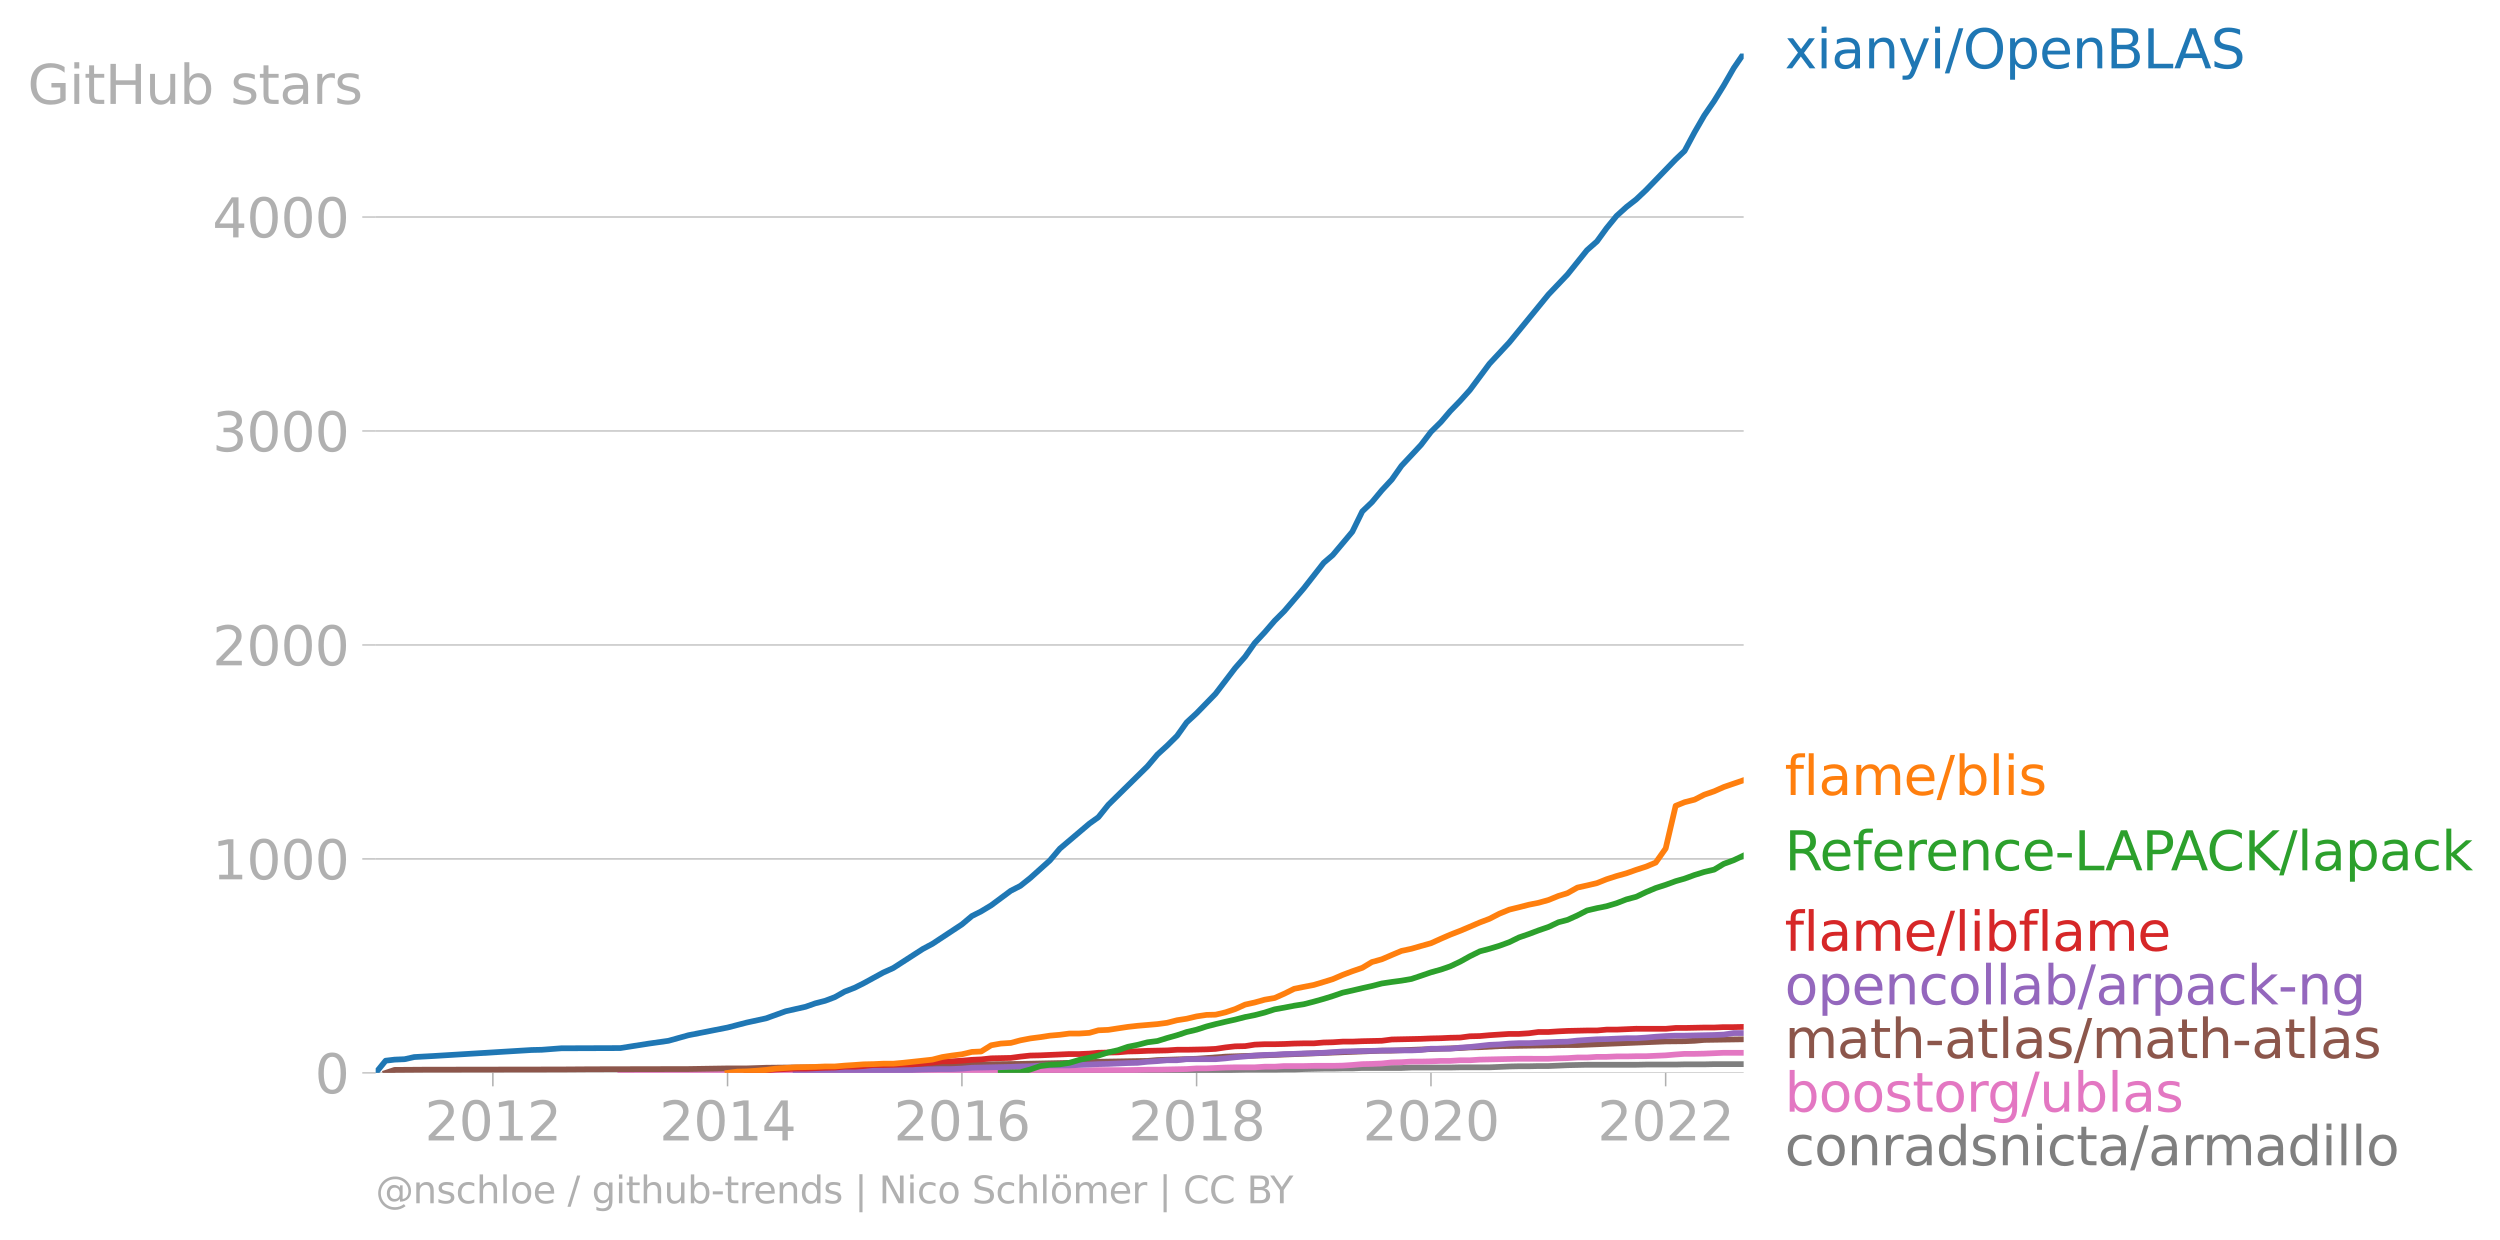 <svg xmlns:xlink="http://www.w3.org/1999/xlink" width="870.186" height="431.485" viewBox="0 0 652.639 323.614" xmlns="http://www.w3.org/2000/svg"><defs><style>*{stroke-linejoin:round;stroke-linecap:butt}</style></defs><g id="figure_1"><path d="M0 323.614h652.64V0H0v323.614z" style="fill:none" id="patch_1"/><g id="axes_1"><path d="M98.073 280.087h357.12V13.975H98.073v266.112z" style="fill:none" id="patch_2"/><g id="matplotlib.axis_1"><g id="xtick_1"><g id="line2d_1"><defs><path id="m4188dd532c" d="M0 0v3.5" style="stroke:#b0b0b0;stroke-width:.4"/></defs><use xlink:href="#m4188dd532c" x="128.664" y="280.087" style="fill:#b0b0b0;stroke:#b0b0b0;stroke-width:.4"/></g><g style="fill:#b0b0b0" transform="matrix(.14 0 0 -.14 110.85 297.724)" id="text_1"><defs><path id="DejaVuSans-32" d="M1228 531h2203V0H469v531q359 372 979 998 621 627 780 809 303 340 423 576 121 236 121 464 0 372-261 606-261 235-680 235-297 0-627-103-329-103-704-313v638q381 153 712 231 332 78 607 78 725 0 1156-363 431-362 431-968 0-288-108-546-107-257-392-607-78-91-497-524-418-433-1181-1211z" transform="scale(.016)"/><path id="DejaVuSans-30" d="M2034 4250q-487 0-733-480-245-479-245-1442 0-959 245-1439 246-480 733-480 491 0 736 480 246 480 246 1439 0 963-246 1442-245 480-736 480zm0 500q785 0 1199-621 414-620 414-1801 0-1178-414-1799Q2819-91 2034-91q-784 0-1198 620-414 621-414 1799 0 1181 414 1801 414 621 1198 621z" transform="scale(.016)"/><path id="DejaVuSans-31" d="M794 531h1031v3560L703 3866v575l1116 225h631V531h1031V0H794v531z" transform="scale(.016)"/></defs><use xlink:href="#DejaVuSans-32"/><use xlink:href="#DejaVuSans-30" x="63.623"/><use xlink:href="#DejaVuSans-31" x="127.246"/><use xlink:href="#DejaVuSans-32" x="190.869"/></g></g><g id="xtick_2"><use xlink:href="#m4188dd532c" x="189.93" y="280.087" style="fill:#b0b0b0;stroke:#b0b0b0;stroke-width:.4" id="line2d_2"/><g style="fill:#b0b0b0" transform="matrix(.14 0 0 -.14 172.115 297.724)" id="text_2"><defs><path id="DejaVuSans-34" d="M2419 4116 825 1625h1594v2491zm-166 550h794V1625h666v-525h-666V0h-628v1100H313v609l1940 2957z" transform="scale(.016)"/></defs><use xlink:href="#DejaVuSans-32"/><use xlink:href="#DejaVuSans-30" x="63.623"/><use xlink:href="#DejaVuSans-31" x="127.246"/><use xlink:href="#DejaVuSans-34" x="190.869"/></g></g><g id="xtick_3"><use xlink:href="#m4188dd532c" x="251.113" y="280.087" style="fill:#b0b0b0;stroke:#b0b0b0;stroke-width:.4" id="line2d_3"/><g style="fill:#b0b0b0" transform="matrix(.14 0 0 -.14 233.298 297.724)" id="text_3"><defs><path id="DejaVuSans-36" d="M2113 2584q-425 0-674-291-248-290-248-796 0-503 248-796 249-292 674-292t673 292q248 293 248 796 0 506-248 796-248 291-673 291zm1253 1979v-575q-238 112-480 171-242 60-480 60-625 0-955-422-329-422-376-1275 184 272 462 417 279 145 613 145 703 0 1111-427 408-426 408-1160 0-719-425-1154Q2819-91 2113-91q-810 0-1238 620-428 621-428 1799 0 1106 525 1764t1409 658q238 0 480-47t505-140z" transform="scale(.016)"/></defs><use xlink:href="#DejaVuSans-32"/><use xlink:href="#DejaVuSans-30" x="63.623"/><use xlink:href="#DejaVuSans-31" x="127.246"/><use xlink:href="#DejaVuSans-36" x="190.869"/></g></g><g id="xtick_4"><use xlink:href="#m4188dd532c" x="312.379" y="280.087" style="fill:#b0b0b0;stroke:#b0b0b0;stroke-width:.4" id="line2d_4"/><g style="fill:#b0b0b0" transform="matrix(.14 0 0 -.14 294.564 297.724)" id="text_4"><defs><path id="DejaVuSans-38" d="M2034 2216q-450 0-708-241-257-241-257-662 0-422 257-663 258-241 708-241t709 242q260 243 260 662 0 421-258 662-257 241-711 241zm-631 268q-406 100-633 378-226 279-226 679 0 559 398 884 399 325 1092 325 697 0 1094-325t397-884q0-400-227-679-226-278-629-378 456-106 710-416 255-309 255-755 0-679-414-1042Q2806-91 2034-91q-771 0-1186 362-414 363-414 1042 0 446 256 755 257 310 713 416zm-231 997q0-362 226-565 227-203 636-203 407 0 636 203 230 203 230 565 0 363-230 566-229 203-636 203-409 0-636-203-226-203-226-566z" transform="scale(.016)"/></defs><use xlink:href="#DejaVuSans-32"/><use xlink:href="#DejaVuSans-30" x="63.623"/><use xlink:href="#DejaVuSans-31" x="127.246"/><use xlink:href="#DejaVuSans-38" x="190.869"/></g></g><g id="xtick_5"><use xlink:href="#m4188dd532c" x="373.561" y="280.087" style="fill:#b0b0b0;stroke:#b0b0b0;stroke-width:.4" id="line2d_5"/><g style="fill:#b0b0b0" transform="matrix(.14 0 0 -.14 355.746 297.724)" id="text_5"><use xlink:href="#DejaVuSans-32"/><use xlink:href="#DejaVuSans-30" x="63.623"/><use xlink:href="#DejaVuSans-32" x="127.246"/><use xlink:href="#DejaVuSans-30" x="190.869"/></g></g><g id="xtick_6"><use xlink:href="#m4188dd532c" x="434.827" y="280.087" style="fill:#b0b0b0;stroke:#b0b0b0;stroke-width:.4" id="line2d_6"/><g style="fill:#b0b0b0" transform="matrix(.14 0 0 -.14 417.012 297.724)" id="text_6"><use xlink:href="#DejaVuSans-32"/><use xlink:href="#DejaVuSans-30" x="63.623"/><use xlink:href="#DejaVuSans-32" x="127.246"/><use xlink:href="#DejaVuSans-32" x="190.869"/></g></g></g><g id="matplotlib.axis_2"><g id="ytick_1"><path d="M98.073 280.087h357.12" clip-path="url(#pde8de7ddb2)" style="fill:none;stroke:#b0b0b0;stroke-width:.3;stroke-linecap:square" id="line2d_7"/><g id="line2d_8"><defs><path id="m854939b6c2" d="M0 0h-3.5" style="stroke:#b0b0b0;stroke-width:.3"/></defs><use xlink:href="#m854939b6c2" x="98.073" y="280.087" style="fill:#b0b0b0;stroke:#b0b0b0;stroke-width:.3"/></g><use xlink:href="#DejaVuSans-30" style="fill:#b0b0b0" transform="matrix(.14 0 0 -.14 82.166 285.406)" id="text_7"/></g><g id="ytick_2"><path d="M98.073 224.228h357.12" clip-path="url(#pde8de7ddb2)" style="fill:none;stroke:#b0b0b0;stroke-width:.3;stroke-linecap:square" id="line2d_9"/><use xlink:href="#m854939b6c2" x="98.073" y="224.228" style="fill:#b0b0b0;stroke:#b0b0b0;stroke-width:.3" id="line2d_10"/><g style="fill:#b0b0b0" transform="matrix(.14 0 0 -.14 55.443 229.547)" id="text_8"><use xlink:href="#DejaVuSans-31"/><use xlink:href="#DejaVuSans-30" x="63.623"/><use xlink:href="#DejaVuSans-30" x="127.246"/><use xlink:href="#DejaVuSans-30" x="190.869"/></g></g><g id="ytick_3"><path d="M98.073 168.369h357.12" clip-path="url(#pde8de7ddb2)" style="fill:none;stroke:#b0b0b0;stroke-width:.3;stroke-linecap:square" id="line2d_11"/><use xlink:href="#m854939b6c2" x="98.073" y="168.369" style="fill:#b0b0b0;stroke:#b0b0b0;stroke-width:.3" id="line2d_12"/><g style="fill:#b0b0b0" transform="matrix(.14 0 0 -.14 55.443 173.688)" id="text_9"><use xlink:href="#DejaVuSans-32"/><use xlink:href="#DejaVuSans-30" x="63.623"/><use xlink:href="#DejaVuSans-30" x="127.246"/><use xlink:href="#DejaVuSans-30" x="190.869"/></g></g><g id="ytick_4"><path d="M98.073 112.51h357.12" clip-path="url(#pde8de7ddb2)" style="fill:none;stroke:#b0b0b0;stroke-width:.3;stroke-linecap:square" id="line2d_13"/><use xlink:href="#m854939b6c2" x="98.073" y="112.51" style="fill:#b0b0b0;stroke:#b0b0b0;stroke-width:.3" id="line2d_14"/><g style="fill:#b0b0b0" transform="matrix(.14 0 0 -.14 55.443 117.829)" id="text_10"><defs><path id="DejaVuSans-33" d="M2597 2516q453-97 707-404 255-306 255-756 0-690-475-1069Q2609-91 1734-91q-293 0-604 58T488 141v609q262-153 574-231 313-78 654-78 593 0 904 234t311 681q0 413-289 645-289 233-804 233h-544v519h569q465 0 712 186t247 536q0 359-255 551-254 193-729 193-260 0-557-57-297-56-653-174v562q360 100 674 150t592 50q719 0 1137-327 419-326 419-882 0-388-222-655t-631-370z" transform="scale(.016)"/></defs><use xlink:href="#DejaVuSans-33"/><use xlink:href="#DejaVuSans-30" x="63.623"/><use xlink:href="#DejaVuSans-30" x="127.246"/><use xlink:href="#DejaVuSans-30" x="190.869"/></g></g><g id="ytick_5"><path d="M98.073 56.65h357.12" clip-path="url(#pde8de7ddb2)" style="fill:none;stroke:#b0b0b0;stroke-width:.3;stroke-linecap:square" id="line2d_15"/><use xlink:href="#m854939b6c2" x="98.073" y="56.651" style="fill:#b0b0b0;stroke:#b0b0b0;stroke-width:.3" id="line2d_16"/><g style="fill:#b0b0b0" transform="matrix(.14 0 0 -.14 55.443 61.97)" id="text_11"><use xlink:href="#DejaVuSans-34"/><use xlink:href="#DejaVuSans-30" x="63.623"/><use xlink:href="#DejaVuSans-30" x="127.246"/><use xlink:href="#DejaVuSans-30" x="190.869"/></g></g><g style="fill:#b0b0b0" transform="matrix(.14 0 0 -.14 7.2 27.128)" id="text_12"><defs><path id="DejaVuSans-47" d="M3809 666v1253H2778v519h1656V434q-365-259-806-392-440-133-940-133-1094 0-1712 639-617 640-617 1780 0 1144 617 1783 618 639 1712 639 456 0 867-113 411-112 758-331v-672q-350 297-744 447t-828 150q-857 0-1287-478-429-478-429-1425 0-944 429-1422 430-478 1287-478 334 0 596 58 263 58 472 180z" transform="scale(.016)"/><path id="DejaVuSans-69" d="M603 3500h575V0H603v3500zm0 1363h575v-729H603v729z" transform="scale(.016)"/><path id="DejaVuSans-74" d="M1172 4494v-994h1184v-447H1172V1153q0-428 117-550t477-122h590V0h-590q-666 0-919 248-253 249-253 905v1900H172v447h422v994h578z" transform="scale(.016)"/><path id="DejaVuSans-48" d="M628 4666h631V2753h2294v1913h631V0h-631v2222H1259V0H628v4666z" transform="scale(.016)"/><path id="DejaVuSans-75" d="M544 1381v2119h575V1403q0-497 193-746 194-248 582-248 465 0 735 297 271 297 271 810v1984h575V0h-575v538q-209-319-486-474-276-155-642-155-603 0-916 375-312 375-312 1097zm1447 2203z" transform="scale(.016)"/><path id="DejaVuSans-62" d="M3116 1747q0 634-261 995t-717 361q-457 0-718-361t-261-995q0-634 261-995t718-361q456 0 717 361t261 995zM1159 2969q182 312 458 463 277 152 661 152 638 0 1036-506 399-506 399-1331T3314 415Q2916-91 2278-91q-384 0-661 152-276 152-458 464V0H581v4863h578V2969z" transform="scale(.016)"/><path id="DejaVuSans-73" d="M2834 3397v-544q-243 125-506 187-262 63-544 63-428 0-642-131t-214-394q0-200 153-314t616-217l197-44q612-131 870-370t258-667q0-488-386-773Q2250-91 1575-91q-281 0-586 55T347 128v594q319-166 628-249 309-82 613-82 406 0 624 139 219 139 219 392 0 234-158 359-157 125-692 241l-200 47q-534 112-772 345-237 233-237 639 0 494 350 762 350 269 994 269 318 0 599-47 282-46 519-140z" transform="scale(.016)"/><path id="DejaVuSans-61" d="M2194 1759q-697 0-966-159t-269-544q0-306 202-486 202-179 548-179 479 0 768 339t289 901v128h-572zm1147 238V0h-575v531q-197-318-491-470T1556-91q-537 0-855 302-317 302-317 808 0 590 395 890 396 300 1180 300h807v57q0 397-261 614t-733 217q-300 0-585-72-284-72-546-216v532q315 122 612 182 297 61 578 61 760 0 1135-394 375-393 375-1193z" transform="scale(.016)"/><path id="DejaVuSans-72" d="M2631 2963q-97 56-211 82-114 27-251 27-488 0-749-317t-261-911V0H581v3500h578v-544q182 319 472 473 291 155 707 155 59 0 131-8 72-7 159-23l3-590z" transform="scale(.016)"/></defs><use xlink:href="#DejaVuSans-47"/><use xlink:href="#DejaVuSans-69" x="77.49"/><use xlink:href="#DejaVuSans-74" x="105.273"/><use xlink:href="#DejaVuSans-48" x="144.482"/><use xlink:href="#DejaVuSans-75" x="219.678"/><use xlink:href="#DejaVuSans-62" x="283.057"/><use xlink:href="#DejaVuSans-20" x="346.533"/><use xlink:href="#DejaVuSans-73" x="378.32"/><use xlink:href="#DejaVuSans-74" x="430.42"/><use xlink:href="#DejaVuSans-61" x="469.629"/><use xlink:href="#DejaVuSans-72" x="530.908"/><use xlink:href="#DejaVuSans-73" x="572.021"/></g></g><path d="m268.964 280.087 2.599-.056 2.514-.056 2.598-.112H284.386l2.346-.056H294.443l2.514-.055h2.599l2.598-.056h2.514l2.598-.168H314.977l2.347-.112 2.598-.055 2.514-.056 2.598-.056H332.745l2.514-.056h2.598l2.515-.112 2.598-.056 2.598-.055h2.347l2.598-.056h2.514l2.598-.112h10.225l2.598-.112h10.141l2.599-.056H388.815l2.598-.111 2.598-.112 2.514-.056h2.598l2.515-.056h2.598l2.598-.112 2.347-.111 2.598-.056 2.514-.056H427.116l2.598-.056H437.425l2.347-.056h5.112l2.598-.056H455.193" clip-path="url(#pde8de7ddb2)" style="fill:none;stroke:#7f7f7f;stroke-width:1.5;stroke-linecap:square" id="line2d_17"/><path d="m161.937 280.087 2.347-.056H169.397l2.598-.056 2.514-.056h5.196l2.515-.056h5.112l2.598-.056h4.945l2.598-.055H210.296l2.515-.056h7.71l2.599-.056H261.254l2.598-.056 2.514-.056h15.422l2.598-.112 2.346-.055H294.443l2.514-.056 2.599-.056h2.598l2.514-.056 2.598-.056 2.514-.056 2.599-.167h2.598l2.347-.112 2.598-.112 2.514-.056h5.112l2.599-.167h2.598l2.514-.168H340.372l2.598-.056h4.945l2.598-.056 2.514-.167 2.598-.224 2.515-.055 2.598-.112 2.598-.28 2.514-.055 2.598-.168h2.515l2.598-.056 2.598-.111h2.43l2.599-.168h2.514l2.598-.168 2.515-.055 2.598-.056 2.598-.056 2.514-.056H404.236l2.598-.112 2.347-.056 2.598-.167h2.514l2.598-.168h2.515l2.598-.111h2.598l2.514-.056h2.598l2.515-.112 2.598-.112 2.598-.223 2.347-.168h2.598l2.514-.056 2.598-.111 2.515-.112h5.196" clip-path="url(#pde8de7ddb2)" style="fill:none;stroke:#e377c2;stroke-width:1.5;stroke-linecap:square" id="line2d_18"/><path d="m100.671 280.087 2.347-.782 7.71-.056 35.788-.056 7.71-.056 25.48-.056 10.224-.167h4.945l5.113-.168 5.112-.056 7.71-.056 7.711-.056 7.543-.167 2.515-.168 5.112-.056 10.31-.111h2.513l2.599-.168 10.14-.112 5.113-.055 15.422-.336 4.944-.223 12.824-.223 2.598-.224 10.225-.335 7.543-.559 10.225-.335 30.59-1.229h2.599l12.823-.502 5.029-.168 2.514-.168 2.598-.055 5.113-.28 17.768-.279h2.598l23.048-.95 4.945-.055 2.598-.112 2.514-.224 10.31-.167h0" clip-path="url(#pde8de7ddb2)" style="fill:none;stroke:#8c564b;stroke-width:1.5;stroke-linecap:square" id="line2d_19"/><g style="fill:#1f77b4" transform="matrix(.14 0 0 -.14 465.907 17.838)" id="text_13"><defs><path id="DejaVuSans-78" d="M3513 3500 2247 1797 3578 0h-678L1881 1375 863 0H184l1360 1831L300 3500h678l928-1247 928 1247h679z" transform="scale(.016)"/><path id="DejaVuSans-6e" d="M3513 2113V0h-575v2094q0 497-194 743-194 247-581 247-466 0-735-297-269-296-269-809V0H581v3500h578v-544q207 316 486 472 280 156 646 156 603 0 912-373 310-373 310-1098z" transform="scale(.016)"/><path id="DejaVuSans-79" d="M2059-325q-243-625-475-815-231-191-618-191H506v481h338q237 0 368 113 132 112 291 531l103 262L191 3500h609L1894 763l1094 2737h609L2059-325z" transform="scale(.016)"/><path id="DejaVuSans-2f" d="M1625 4666h531L531-594H0l1625 5260z" transform="scale(.016)"/><path id="DejaVuSans-4f" d="M2522 4238q-688 0-1093-513-404-512-404-1397 0-881 404-1394 405-512 1093-512 687 0 1089 512 402 513 402 1394 0 885-402 1397-402 513-1089 513zm0 512q981 0 1568-658 588-658 588-1764 0-1103-588-1761Q3503-91 2522-91q-984 0-1574 656-589 657-589 1763t589 1764q590 658 1574 658z" transform="scale(.016)"/><path id="DejaVuSans-70" d="M1159 525v-1856H581v4831h578v-531q182 312 458 463 277 152 661 152 638 0 1036-506 399-506 399-1331T3314 415Q2916-91 2278-91q-384 0-661 152-276 152-458 464zm1957 1222q0 634-261 995t-717 361q-457 0-718-361t-261-995q0-634 261-995t718-361q456 0 717 361t261 995z" transform="scale(.016)"/><path id="DejaVuSans-65" d="M3597 1894v-281H953q38-594 358-905t892-311q331 0 642 81t618 244V178Q3153 47 2828-22t-659-69q-838 0-1327 487-489 488-489 1320 0 859 464 1363 464 505 1252 505 706 0 1117-455 411-454 411-1235zm-575 169q-6 471-264 752-258 282-683 282-481 0-770-272t-333-766l2050 4z" transform="scale(.016)"/><path id="DejaVuSans-42" d="M1259 2228V519h1013q509 0 754 211 246 211 246 645 0 438-246 645-245 208-754 208H1259zm0 1919V2741h935q462 0 688 173 227 174 227 530 0 353-227 528-226 175-688 175h-935zm-631 519h1613q722 0 1112-300 391-300 391-853 0-429-200-682t-588-315q466-100 724-418 258-317 258-792 0-625-425-966Q3088 0 2303 0H628v4666z" transform="scale(.016)"/><path id="DejaVuSans-4c" d="M628 4666h631V531h2272V0H628v4666z" transform="scale(.016)"/><path id="DejaVuSans-41" d="m2188 4044-857-2322h1716l-859 2322zm-357 622h716L4325 0h-656l-425 1197H1141L716 0H50l1781 4666z" transform="scale(.016)"/><path id="DejaVuSans-53" d="M3425 4513v-616q-359 172-678 256-319 85-616 85-515 0-795-200t-280-569q0-310 186-468 186-157 705-254l381-78q706-135 1042-474t336-907q0-679-455-1029Q2797-91 1919-91q-331 0-705 75-373 75-773 222v650q384-215 753-325 369-109 725-109 540 0 834 212 294 213 294 607 0 343-211 537t-692 291l-385 75q-706 140-1022 440-315 300-315 835 0 619 436 975t1201 356q329 0 669-60 341-59 697-177z" transform="scale(.016)"/></defs><use xlink:href="#DejaVuSans-78"/><use xlink:href="#DejaVuSans-69" x="59.18"/><use xlink:href="#DejaVuSans-61" x="86.963"/><use xlink:href="#DejaVuSans-6e" x="148.242"/><use xlink:href="#DejaVuSans-79" x="211.621"/><use xlink:href="#DejaVuSans-69" x="270.801"/><use xlink:href="#DejaVuSans-2f" x="298.584"/><use xlink:href="#DejaVuSans-4f" x="332.275"/><use xlink:href="#DejaVuSans-70" x="410.986"/><use xlink:href="#DejaVuSans-65" x="474.463"/><use xlink:href="#DejaVuSans-6e" x="535.986"/><use xlink:href="#DejaVuSans-42" x="599.365"/><use xlink:href="#DejaVuSans-4c" x="667.969"/><use xlink:href="#DejaVuSans-41" x="725.932"/><use xlink:href="#DejaVuSans-53" x="794.34"/></g><g style="fill:#ff7f0e" transform="matrix(.14 0 0 -.14 465.907 207.535)" id="text_14"><defs><path id="DejaVuSans-66" d="M2375 4863v-479h-550q-309 0-430-125-120-125-120-450v-309h947v-447h-947V0H697v3053H147v447h550v244q0 584 272 851 272 268 862 268h544z" transform="scale(.016)"/><path id="DejaVuSans-6c" d="M603 4863h575V0H603v4863z" transform="scale(.016)"/><path id="DejaVuSans-6d" d="M3328 2828q216 388 516 572t706 184q547 0 844-383 297-382 297-1088V0h-578v2094q0 503-179 746-178 244-543 244-447 0-707-297-259-296-259-809V0h-578v2094q0 506-178 748t-550 242q-441 0-701-298-259-298-259-808V0H581v3500h578v-544q197 322 472 475t653 153q382 0 649-194 267-193 395-562z" transform="scale(.016)"/></defs><use xlink:href="#DejaVuSans-66"/><use xlink:href="#DejaVuSans-6c" x="35.205"/><use xlink:href="#DejaVuSans-61" x="62.988"/><use xlink:href="#DejaVuSans-6d" x="124.268"/><use xlink:href="#DejaVuSans-65" x="221.68"/><use xlink:href="#DejaVuSans-2f" x="283.203"/><use xlink:href="#DejaVuSans-62" x="316.895"/><use xlink:href="#DejaVuSans-6c" x="380.371"/><use xlink:href="#DejaVuSans-69" x="408.154"/><use xlink:href="#DejaVuSans-73" x="435.938"/></g><g style="fill:#2ca02c" transform="matrix(.14 0 0 -.14 465.907 227.197)" id="text_15"><defs><path id="DejaVuSans-52" d="M2841 2188q203-69 395-294t386-619L4263 0h-679l-596 1197q-232 469-449 622t-592 153h-688V0H628v4666h1425q800 0 1194-335 394-334 394-1009 0-441-205-732-205-290-595-402zM1259 4147V2491h794q456 0 689 211t233 620q0 409-233 617t-689 208h-794z" transform="scale(.016)"/><path id="DejaVuSans-63" d="M3122 3366v-538q-244 135-489 202t-495 67q-560 0-870-355-309-354-309-995t309-996q310-354 870-354 250 0 495 67t489 202V134Q2881 22 2623-34q-257-57-548-57-791 0-1257 497-465 497-465 1341 0 856 470 1346 471 491 1290 491 265 0 518-55 253-54 491-163z" transform="scale(.016)"/><path id="DejaVuSans-2d" d="M313 2009h1684v-512H313v512z" transform="scale(.016)"/><path id="DejaVuSans-50" d="M1259 4147V2394h794q441 0 681 228 241 228 241 650 0 419-241 647-240 228-681 228h-794zm-631 519h1425q785 0 1186-355 402-355 402-1039 0-691-402-1044-401-353-1186-353h-794V0H628v4666z" transform="scale(.016)"/><path id="DejaVuSans-43" d="M4122 4306v-665q-319 297-680 443-361 147-767 147-800 0-1225-489t-425-1414q0-922 425-1411t1225-489q406 0 767 147t680 444V359q-331-225-702-338-370-112-782-112-1060 0-1670 648-609 649-609 1771 0 1125 609 1773 610 649 1670 649 418 0 788-111 371-111 696-333z" transform="scale(.016)"/><path id="DejaVuSans-4b" d="M628 4666h631V2694l2094 1972h813L1850 2491 4331 0h-831L1259 2247V0H628v4666z" transform="scale(.016)"/><path id="DejaVuSans-6b" d="M581 4863h578V1991l1716 1509h734L1753 1863 3688 0h-750L1159 1709V0H581v4863z" transform="scale(.016)"/></defs><use xlink:href="#DejaVuSans-52"/><use xlink:href="#DejaVuSans-65" x="64.982"/><use xlink:href="#DejaVuSans-66" x="126.506"/><use xlink:href="#DejaVuSans-65" x="161.711"/><use xlink:href="#DejaVuSans-72" x="223.234"/><use xlink:href="#DejaVuSans-65" x="262.098"/><use xlink:href="#DejaVuSans-6e" x="323.621"/><use xlink:href="#DejaVuSans-63" x="387"/><use xlink:href="#DejaVuSans-65" x="441.98"/><use xlink:href="#DejaVuSans-2d" x="503.504"/><use xlink:href="#DejaVuSans-4c" x="539.588"/><use xlink:href="#DejaVuSans-41" x="597.551"/><use xlink:href="#DejaVuSans-50" x="665.959"/><use xlink:href="#DejaVuSans-41" x="719.887"/><use xlink:href="#DejaVuSans-43" x="786.545"/><use xlink:href="#DejaVuSans-4b" x="856.369"/><use xlink:href="#DejaVuSans-2f" x="921.945"/><use xlink:href="#DejaVuSans-6c" x="955.637"/><use xlink:href="#DejaVuSans-61" x="983.42"/><use xlink:href="#DejaVuSans-70" x="1044.699"/><use xlink:href="#DejaVuSans-61" x="1108.176"/><use xlink:href="#DejaVuSans-63" x="1169.455"/><use xlink:href="#DejaVuSans-6b" x="1224.436"/></g><g style="fill:#d62728" transform="matrix(.14 0 0 -.14 465.907 248.208)" id="text_16"><use xlink:href="#DejaVuSans-66"/><use xlink:href="#DejaVuSans-6c" x="35.205"/><use xlink:href="#DejaVuSans-61" x="62.988"/><use xlink:href="#DejaVuSans-6d" x="124.268"/><use xlink:href="#DejaVuSans-65" x="221.68"/><use xlink:href="#DejaVuSans-2f" x="283.203"/><use xlink:href="#DejaVuSans-6c" x="316.895"/><use xlink:href="#DejaVuSans-69" x="344.678"/><use xlink:href="#DejaVuSans-62" x="372.461"/><use xlink:href="#DejaVuSans-66" x="435.938"/><use xlink:href="#DejaVuSans-6c" x="471.143"/><use xlink:href="#DejaVuSans-61" x="498.926"/><use xlink:href="#DejaVuSans-6d" x="560.205"/><use xlink:href="#DejaVuSans-65" x="657.617"/></g><g style="fill:#9467bd" transform="matrix(.14 0 0 -.14 465.907 262.208)" id="text_17"><defs><path id="DejaVuSans-6f" d="M1959 3097q-462 0-731-361t-269-989q0-628 267-989 268-361 733-361 460 0 728 362 269 363 269 988 0 622-269 986-268 364-728 364zm0 487q750 0 1178-488 429-487 429-1349 0-859-429-1349Q2709-91 1959-91q-753 0-1180 489-426 490-426 1349 0 862 426 1349 427 488 1180 488z" transform="scale(.016)"/><path id="DejaVuSans-67" d="M2906 1791q0 625-258 968-257 344-723 344-462 0-720-344-258-343-258-968 0-622 258-966t720-344q466 0 723 344 258 344 258 966zm575-1357q0-893-397-1329-396-436-1215-436-303 0-572 45t-522 139v559q253-137 500-202 247-66 503-66 566 0 847 295t281 892v285q-178-310-456-463T1784 0Q1141 0 747 490 353 981 353 1791q0 812 394 1302 394 491 1037 491 388 0 666-153t456-462v531h575V434z" transform="scale(.016)"/></defs><use xlink:href="#DejaVuSans-6f"/><use xlink:href="#DejaVuSans-70" x="61.182"/><use xlink:href="#DejaVuSans-65" x="124.658"/><use xlink:href="#DejaVuSans-6e" x="186.182"/><use xlink:href="#DejaVuSans-63" x="249.561"/><use xlink:href="#DejaVuSans-6f" x="304.541"/><use xlink:href="#DejaVuSans-6c" x="365.723"/><use xlink:href="#DejaVuSans-6c" x="393.506"/><use xlink:href="#DejaVuSans-61" x="421.289"/><use xlink:href="#DejaVuSans-62" x="482.568"/><use xlink:href="#DejaVuSans-2f" x="546.045"/><use xlink:href="#DejaVuSans-61" x="579.736"/><use xlink:href="#DejaVuSans-72" x="641.016"/><use xlink:href="#DejaVuSans-70" x="682.129"/><use xlink:href="#DejaVuSans-61" x="745.605"/><use xlink:href="#DejaVuSans-63" x="806.885"/><use xlink:href="#DejaVuSans-6b" x="861.865"/><use xlink:href="#DejaVuSans-2d" x="919.775"/><use xlink:href="#DejaVuSans-6e" x="955.859"/><use xlink:href="#DejaVuSans-67" x="1019.238"/></g><g style="fill:#8c564b" transform="matrix(.14 0 0 -.14 465.907 276.208)" id="text_18"><defs><path id="DejaVuSans-68" d="M3513 2113V0h-575v2094q0 497-194 743-194 247-581 247-466 0-735-297-269-296-269-809V0H581v4863h578V2956q207 316 486 472 280 156 646 156 603 0 912-373 310-373 310-1098z" transform="scale(.016)"/></defs><use xlink:href="#DejaVuSans-6d"/><use xlink:href="#DejaVuSans-61" x="97.412"/><use xlink:href="#DejaVuSans-74" x="158.691"/><use xlink:href="#DejaVuSans-68" x="197.9"/><use xlink:href="#DejaVuSans-2d" x="261.279"/><use xlink:href="#DejaVuSans-61" x="297.363"/><use xlink:href="#DejaVuSans-74" x="358.643"/><use xlink:href="#DejaVuSans-6c" x="397.852"/><use xlink:href="#DejaVuSans-61" x="425.635"/><use xlink:href="#DejaVuSans-73" x="486.914"/><use xlink:href="#DejaVuSans-2f" x="539.014"/><use xlink:href="#DejaVuSans-6d" x="572.705"/><use xlink:href="#DejaVuSans-61" x="670.117"/><use xlink:href="#DejaVuSans-74" x="731.396"/><use xlink:href="#DejaVuSans-68" x="770.605"/><use xlink:href="#DejaVuSans-2d" x="833.984"/><use xlink:href="#DejaVuSans-61" x="870.068"/><use xlink:href="#DejaVuSans-74" x="931.348"/><use xlink:href="#DejaVuSans-6c" x="970.557"/><use xlink:href="#DejaVuSans-61" x="998.34"/><use xlink:href="#DejaVuSans-73" x="1059.619"/></g><g style="fill:#e377c2" transform="matrix(.14 0 0 -.14 465.907 290.208)" id="text_19"><use xlink:href="#DejaVuSans-62"/><use xlink:href="#DejaVuSans-6f" x="63.477"/><use xlink:href="#DejaVuSans-6f" x="124.658"/><use xlink:href="#DejaVuSans-73" x="185.84"/><use xlink:href="#DejaVuSans-74" x="237.939"/><use xlink:href="#DejaVuSans-6f" x="277.148"/><use xlink:href="#DejaVuSans-72" x="338.33"/><use xlink:href="#DejaVuSans-67" x="377.693"/><use xlink:href="#DejaVuSans-2f" x="441.17"/><use xlink:href="#DejaVuSans-75" x="474.861"/><use xlink:href="#DejaVuSans-62" x="538.24"/><use xlink:href="#DejaVuSans-6c" x="601.717"/><use xlink:href="#DejaVuSans-61" x="629.5"/><use xlink:href="#DejaVuSans-73" x="690.779"/></g><g style="fill:#7f7f7f" transform="matrix(.14 0 0 -.14 465.907 304.208)" id="text_20"><defs><path id="DejaVuSans-64" d="M2906 2969v1894h575V0h-575v525q-181-312-458-464-276-152-664-152-634 0-1033 506-398 507-398 1332t398 1331q399 506 1033 506 388 0 664-152 277-151 458-463zM947 1747q0-634 261-995t717-361q456 0 718 361 263 361 263 995t-263 995q-262 361-718 361t-717-361q-261-361-261-995z" transform="scale(.016)"/></defs><use xlink:href="#DejaVuSans-63"/><use xlink:href="#DejaVuSans-6f" x="54.98"/><use xlink:href="#DejaVuSans-6e" x="116.162"/><use xlink:href="#DejaVuSans-72" x="179.541"/><use xlink:href="#DejaVuSans-61" x="220.654"/><use xlink:href="#DejaVuSans-64" x="281.934"/><use xlink:href="#DejaVuSans-73" x="345.41"/><use xlink:href="#DejaVuSans-6e" x="397.51"/><use xlink:href="#DejaVuSans-69" x="460.889"/><use xlink:href="#DejaVuSans-63" x="488.672"/><use xlink:href="#DejaVuSans-74" x="543.652"/><use xlink:href="#DejaVuSans-61" x="582.861"/><use xlink:href="#DejaVuSans-2f" x="644.141"/><use xlink:href="#DejaVuSans-61" x="677.832"/><use xlink:href="#DejaVuSans-72" x="739.111"/><use xlink:href="#DejaVuSans-6d" x="778.475"/><use xlink:href="#DejaVuSans-61" x="875.887"/><use xlink:href="#DejaVuSans-64" x="937.166"/><use xlink:href="#DejaVuSans-69" x="1000.643"/><use xlink:href="#DejaVuSans-6c" x="1028.426"/><use xlink:href="#DejaVuSans-6c" x="1056.209"/><use xlink:href="#DejaVuSans-6f" x="1083.992"/></g><g style="fill:#b0b0b0" transform="matrix(.097 0 0 -.097 98.073 314.123)" id="text_21"><defs><path id="DejaVuSans-40" d="M2381 1678q0-447 222-702 222-254 610-254 384 0 604 256 221 256 221 700 0 438-225 695-225 258-607 258-378 0-602-256-223-256-223-697zm1703-934q-187-241-429-355t-564-114q-538 0-874 389t-336 1014q0 625 337 1015 338 391 873 391 322 0 565-117 244-117 428-354v409h447V722q457 69 714 417 258 349 258 902 0 334-99 628-98 294-298 544-325 409-792 626t-1017 217q-384 0-738-102-353-101-653-301-490-319-767-836-276-517-276-1120 0-497 179-932 180-434 521-765 328-325 759-495 431-171 922-171 403 0 792 136t714 389l281-347q-390-303-851-464t-936-161q-578 0-1091 205-512 205-912 595Q841 78 631 592q-209 514-209 1105 0 569 212 1084 213 516 607 907 403 396 931 607t1119 211q662 0 1229-272 568-271 952-771 234-307 357-666 124-359 124-744 0-822-497-1297T4084 263v481z" transform="scale(.016)"/><path id="DejaVuSans-7c" d="M1344 4891v-6400H813v6400h531z" transform="scale(.016)"/><path id="DejaVuSans-4e" d="M628 4666h850L3547 763v3903h612V0h-850L1241 3903V0H628v4666z" transform="scale(.016)"/><path id="DejaVuSans-f6" d="M1959 3097q-462 0-731-361t-269-989q0-628 267-989 268-361 733-361 460 0 728 362 269 363 269 988 0 622-269 986-268 364-728 364zm0 487q750 0 1178-488 429-487 429-1349 0-859-429-1349Q2709-91 1959-91q-753 0-1180 489-426 490-426 1349 0 862 426 1349 427 488 1180 488zm295 1266h634v-631h-634v631zm-1222 0h634v-631h-634v631z" transform="scale(.016)"/><path id="DejaVuSans-59" d="M-13 4666h679l1293-1919 1285 1919h678L2272 2222V0h-634v2222L-13 4666z" transform="scale(.016)"/></defs><use xlink:href="#DejaVuSans-40"/><use xlink:href="#DejaVuSans-6e" x="100"/><use xlink:href="#DejaVuSans-73" x="163.379"/><use xlink:href="#DejaVuSans-63" x="215.479"/><use xlink:href="#DejaVuSans-68" x="270.459"/><use xlink:href="#DejaVuSans-6c" x="333.838"/><use xlink:href="#DejaVuSans-6f" x="361.621"/><use xlink:href="#DejaVuSans-65" x="422.803"/><use xlink:href="#DejaVuSans-20" x="484.326"/><use xlink:href="#DejaVuSans-2f" x="516.113"/><use xlink:href="#DejaVuSans-20" x="549.805"/><use xlink:href="#DejaVuSans-67" x="581.592"/><use xlink:href="#DejaVuSans-69" x="645.068"/><use xlink:href="#DejaVuSans-74" x="672.852"/><use xlink:href="#DejaVuSans-68" x="712.061"/><use xlink:href="#DejaVuSans-75" x="775.439"/><use xlink:href="#DejaVuSans-62" x="838.818"/><use xlink:href="#DejaVuSans-2d" x="902.295"/><use xlink:href="#DejaVuSans-74" x="938.379"/><use xlink:href="#DejaVuSans-72" x="977.588"/><use xlink:href="#DejaVuSans-65" x="1016.451"/><use xlink:href="#DejaVuSans-6e" x="1077.975"/><use xlink:href="#DejaVuSans-64" x="1141.354"/><use xlink:href="#DejaVuSans-73" x="1204.83"/><use xlink:href="#DejaVuSans-20" x="1256.93"/><use xlink:href="#DejaVuSans-7c" x="1288.717"/><use xlink:href="#DejaVuSans-20" x="1322.408"/><use xlink:href="#DejaVuSans-4e" x="1354.195"/><use xlink:href="#DejaVuSans-69" x="1429"/><use xlink:href="#DejaVuSans-63" x="1456.783"/><use xlink:href="#DejaVuSans-6f" x="1511.764"/><use xlink:href="#DejaVuSans-20" x="1572.945"/><use xlink:href="#DejaVuSans-53" x="1604.732"/><use xlink:href="#DejaVuSans-63" x="1668.209"/><use xlink:href="#DejaVuSans-68" x="1723.189"/><use xlink:href="#DejaVuSans-6c" x="1786.568"/><use xlink:href="#DejaVuSans-f6" x="1814.352"/><use xlink:href="#DejaVuSans-6d" x="1875.533"/><use xlink:href="#DejaVuSans-65" x="1972.945"/><use xlink:href="#DejaVuSans-72" x="2034.469"/><use xlink:href="#DejaVuSans-20" x="2075.582"/><use xlink:href="#DejaVuSans-7c" x="2107.369"/><use xlink:href="#DejaVuSans-20" x="2141.061"/><use xlink:href="#DejaVuSans-43" x="2172.848"/><use xlink:href="#DejaVuSans-43" x="2242.672"/><use xlink:href="#DejaVuSans-20" x="2312.496"/><use xlink:href="#DejaVuSans-42" x="2344.283"/><use xlink:href="#DejaVuSans-59" x="2407.387"/></g><path d="m207.698 280.087 2.598-.168 2.515-.056 2.598-.111h2.514l2.598-.056 2.599-.056 2.346-.056 2.598-.112h2.515l2.598-.111h2.514l2.598-.056 2.599-.112 2.514-.056 2.598-.056h2.514l2.599-.111 2.598-.224 2.43-.056 2.598-.056 2.515-.056 2.598-.055 2.514-.112 2.598-.056 2.599-.168 2.514-.055h5.112l2.599-.112 2.598-.112 2.346-.112 2.599-.055 2.514-.112 2.598-.112 2.514-.056 2.599-.279 2.598-.168 2.514-.223h2.598l2.514-.28H317.324l2.598-.223 2.514-.279 2.598-.223 2.514-.224 2.599-.167 2.598-.056 2.514-.168 2.598-.056 2.515-.111 2.598-.056 2.598-.112 2.347-.168 2.598-.167 2.514-.056 2.598-.056 2.515-.056 2.598-.056 2.598-.056h5.112l2.515-.111 2.598-.335H378.589l2.599-.28 2.514-.167 2.598-.28 2.515-.279 2.598-.112 2.598-.223 2.514-.112h2.598l2.515-.111 2.598-.112 2.598-.112 2.347-.056 2.598-.279 2.514-.168 2.598-.167 2.515-.056 2.598-.112 2.598-.111h2.514l2.598-.168 2.515-.223 2.598-.168 2.598-.112h2.347l2.598-.056 2.514-.055 2.598-.056 2.515-.112 2.598-.391h2.598" clip-path="url(#pde8de7ddb2)" style="fill:none;stroke:#9467bd;stroke-width:1.5;stroke-linecap:square" id="line2d_20"/><path d="m194.875 280.087 2.598-.391 2.515-.28 2.598-.223 2.514-.112 2.598-.111h2.598l2.515-.112 2.598-.112 2.514-.056 2.598-.223h2.599l2.346-.168 2.598-.28h2.515l2.598-.055 2.514-.112h2.598l2.599-.223 2.514-.224 2.598-.335h2.514l2.599-.167 2.598-.224 2.43-.111 2.598-.28 2.515-.056 2.598-.055 2.514-.336 2.598-.279 2.599-.056 2.514-.111 2.598-.112 2.514-.112h2.599l2.598-.112 2.346-.223 2.599-.056 2.514-.056 2.598-.223 2.514-.056 2.599-.112 2.598-.056 2.514-.056 2.598-.167h2.514l2.599-.056 2.598-.056 2.347-.112 2.598-.39 2.514-.28 2.598-.056 2.514-.39 2.599-.112h2.598l2.514-.056 2.598-.112 2.515-.056h2.598l2.598-.223 2.347-.056 2.598-.168h2.514l2.598-.111 2.515-.056 2.598-.056 2.598-.335 2.514-.056 2.598-.056 2.515-.056 2.598-.112 2.598-.055 2.43-.112 2.599-.056 2.514-.335 2.598-.056 2.515-.223 2.598-.168 2.598-.168h2.514l2.598-.167 2.515-.335h2.598l2.598-.168 2.347-.112 2.598-.056 2.514-.055h2.598l2.515-.224h2.598l2.598-.112 2.514-.111H434.827l2.598-.224h2.347l2.598-.056 2.514-.055h2.598l2.515-.112h2.598l2.598-.056" clip-path="url(#pde8de7ddb2)" style="fill:none;stroke:#d62728;stroke-width:1.5;stroke-linecap:square" id="line2d_21"/><path d="m261.254 280.087 2.598-.112 2.514-.056 2.598-.726 2.599-.894 2.514-.335 2.598-.112 2.514-.39 2.599-.783 2.598-.558 2.346-.559 2.599-.838 2.514-.558 2.598-.894 2.514-.503 2.599-.67 2.598-.335 2.514-.782 2.598-.726 2.514-.838 2.599-.615 2.598-.838 2.347-.614 2.598-.615 2.514-.558 2.598-.67 2.514-.503 2.599-.67 2.598-.838 2.514-.447 2.598-.503 2.515-.391 2.598-.67 2.598-.727 2.347-.726 2.598-.893 2.514-.559 2.598-.614 2.515-.559 2.598-.67 2.598-.391 2.514-.336 2.598-.446 2.515-.838 2.598-.894 2.598-.726 2.43-.838 2.599-1.229 2.514-1.396 2.598-1.285 2.515-.67 2.598-.783 2.598-.95 2.514-1.228 2.598-.894 2.515-.95 2.598-.893 2.598-1.229 2.347-.614 2.598-1.173 2.514-1.285 2.598-.615 2.515-.502 2.598-.782 2.598-1.006 2.514-.67 2.598-1.23 2.515-1.06 2.598-.838 2.598-.95 2.347-.67 2.598-.95 2.514-.782 2.598-.614 2.515-1.508 2.598-.95 2.598-1.229" clip-path="url(#pde8de7ddb2)" style="fill:none;stroke:#2ca02c;stroke-width:1.5;stroke-linecap:square" id="line2d_22"/><path d="m189.93 280.087 2.598-.335 2.347-.056 2.598-.168 2.515-.223 2.598-.335 2.514-.168 2.598-.168 2.598-.056 2.515-.055 2.598-.112h2.514l2.598-.224 2.599-.167 2.346-.168 2.598-.056 2.515-.111h2.598l2.514-.224 2.598-.279 2.599-.28 2.514-.279 2.598-.67 2.514-.39 2.599-.336 2.598-.614 2.43-.112 2.598-1.62 2.515-.447 2.598-.168 2.514-.67 2.598-.503 2.599-.335 2.514-.39 2.598-.224 2.514-.335h2.599l2.598-.168 2.346-.67 2.599-.112 2.514-.391 2.598-.391 2.514-.28 2.599-.223 2.598-.223 2.514-.335 2.598-.67 2.514-.392 2.599-.614 2.598-.391 2.347-.056 2.598-.614 2.514-.838 2.598-1.173 2.514-.559 2.599-.726 2.598-.447 2.514-1.117 2.598-1.285 2.515-.503 2.598-.502 2.598-.782 2.347-.727 2.598-1.117 2.514-.95 2.598-.893 2.515-1.508 2.598-.726 2.598-1.118 2.514-1.06 2.598-.56 2.515-.726 2.598-.726 2.598-1.173 2.43-1.061 2.599-1.006 2.514-1.061 2.598-1.117 2.515-.95 2.598-1.34 2.598-1.062 2.514-.614 2.598-.67 2.515-.503 2.598-.726 2.598-1.062 2.347-.726 2.598-1.452 2.514-.559 2.598-.614 2.515-1.006 2.598-.838 2.598-.726 2.514-.893 2.598-.838 2.515-1.062 2.598-3.686 2.598-11.116 2.347-.95 2.598-.67 2.514-1.285 2.598-.894 2.515-1.117 2.598-.894 2.598-.893" clip-path="url(#pde8de7ddb2)" style="fill:none;stroke:#ff7f0e;stroke-width:1.5;stroke-linecap:square" id="line2d_23"/><path d="m98.073 280.087 2.598-3.184 2.347-.28 2.598-.111 2.514-.559 5.113-.28 25.562-1.563 2.599-.056 5.112-.391 15.421-.056 7.46-1.173 5.112-.726 5.196-1.452 10.225-2.011 4.945-1.285 5.113-1.117 5.112-1.844 5.196-1.173 2.515-.893 2.598-.67 2.514-.95 2.598-1.453 2.599-1.005 2.346-1.173 5.113-2.793 2.598-1.173 7.71-4.972 2.515-1.34 7.71-5.083 2.599-2.179 2.43-1.229 2.598-1.564 5.113-3.798 2.514-1.285 2.598-2.067 5.113-4.58 2.598-3.072 7.71-6.536 2.347-1.676 2.599-3.24 10.225-10.054 2.598-3.072 2.514-2.29 2.598-2.57 2.514-3.52 2.599-2.401 4.945-5.083 5.112-6.703 2.598-2.961 2.514-3.575 2.599-2.793 2.598-3.016 2.514-2.514 5.113-5.977 5.196-6.647 2.347-2.011 5.112-6.089 2.598-5.306 2.515-2.402 2.598-3.128 2.598-2.793 2.514-3.575 5.113-5.474 2.598-3.408 2.598-2.57 2.43-2.848 2.599-2.681 2.514-2.793 5.113-6.87 5.196-5.587 10.225-12.512 4.945-5.195 5.112-6.368 2.598-2.29 2.515-3.463 2.598-3.184 2.598-2.346 2.514-1.956 2.598-2.457 7.711-7.988 2.347-2.234 2.598-4.86 2.514-4.357 2.598-3.799 2.515-4.077 2.598-4.525 2.598-3.798h0" clip-path="url(#pde8de7ddb2)" style="fill:none;stroke:#1f77b4;stroke-width:1.5;stroke-linecap:square" id="line2d_24"/></g></g><defs><clipPath id="pde8de7ddb2"><path d="M98.073 13.975h357.12v266.112H98.073z"/></clipPath></defs></svg>